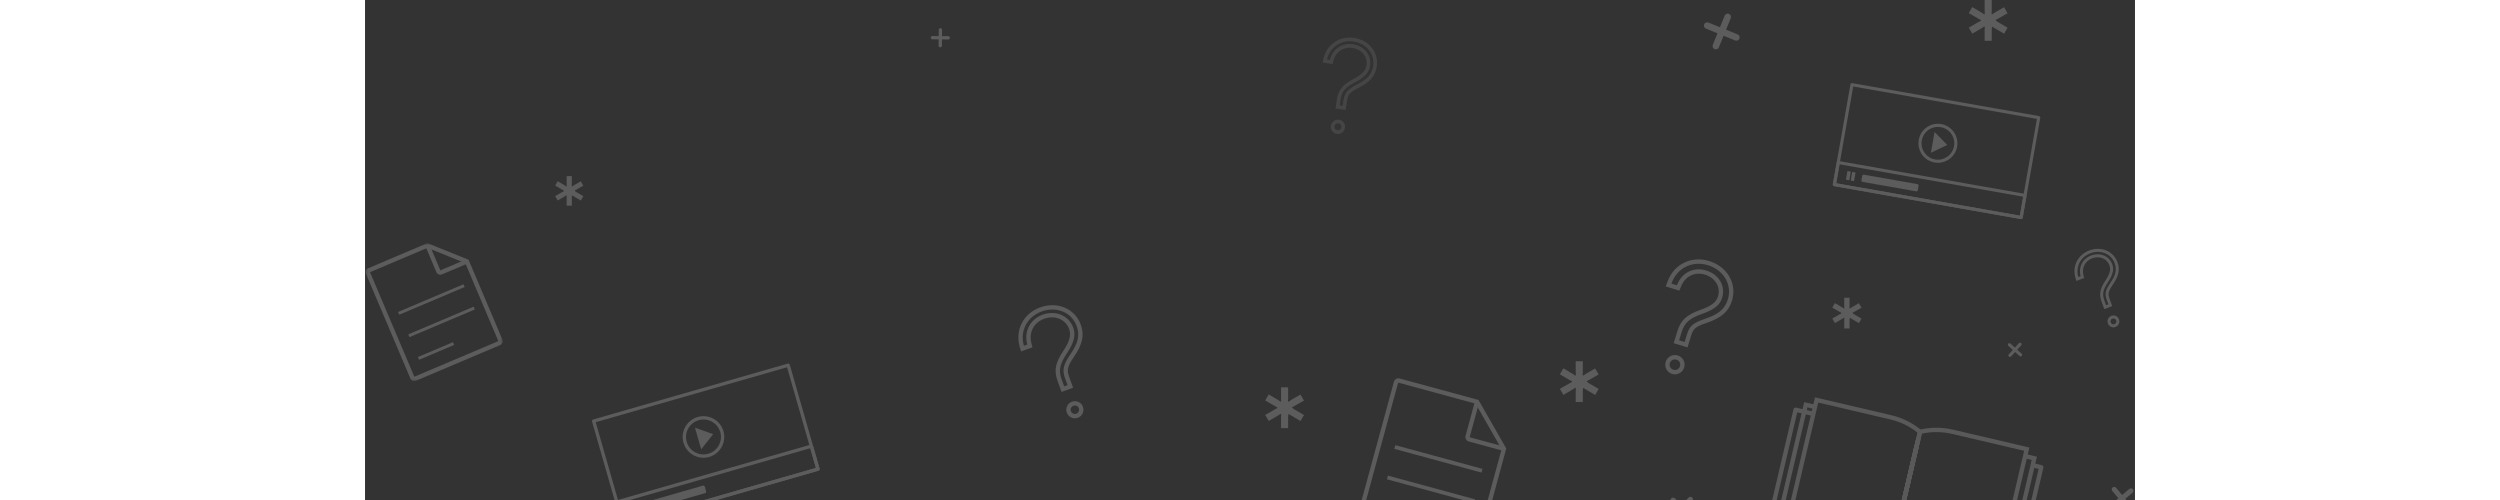 <?xml version="1.0" encoding="UTF-8" standalone="no"?>
<svg width="1600px" height="320px" viewBox="0 0 754 213" version="1.1" xmlns="http://www.w3.org/2000/svg" xmlns:xlink="http://www.w3.org/1999/xlink">
    <rect x="0" y="0" width="754" height="213" fill="#333333" stroke="none"/>
    <!-- Generator: Sketch 3.6.1 (26313) - http://www.bohemiancoding.com/sketch -->
    <title>Illustration</title>
    <desc>Created with Sketch.</desc>
    <defs>
        <path id="path-1" d="M58.671,0.576 L0.248,0.576 L0.248,59.359 L58.671,59.359 L58.671,0.576 Z"></path>
    </defs>
    <g id="Help" stroke="none" stroke-width="1" fill="none" fill-rule="evenodd" opacity="0.2">
        <g id="Help_1_VD" transform="translate(-444, -107)">
            <g id="Header">
                <g id="Illustration" transform="translate(444, 107)">
                    <path d="M689.955,17.373 L689.955,12.691 C689.955,12.349 689.976,12.018 690.017,11.694 C690.059,11.368 689.826,11.225 689.572,11.413 C689.314,11.6 689.043,11.787 688.752,11.974 L684.706,14.33 L683.199,11.77 L687.268,9.415 C687.577,9.228 687.876,9.076 688.177,8.956 C688.476,8.837 688.476,8.581 688.177,8.443 C687.876,8.308 687.577,8.145 687.268,7.958 L683.199,5.578 L684.681,3.019 L688.752,5.424 C689.043,5.613 689.318,5.805 689.584,6.001 C689.847,6.196 690.059,6.057 690.017,5.732 C689.976,5.407 689.955,5.077 689.955,4.735 L689.955,9.26874318e-05 L692.975,9.26874318e-05 L692.975,4.683 C692.975,5.041 692.955,5.387 692.913,5.72 C692.866,6.053 693.08,6.196 693.334,6.001 C693.588,5.805 693.871,5.613 694.179,5.424 L698.22,3.072 L699.732,5.63 L695.662,7.958 C695.354,8.145 695.054,8.304 694.754,8.431 C694.454,8.56 695.012,9.041 695.662,9.415 L699.732,11.795 L698.249,14.355 L694.179,11.974 C693.871,11.787 693.588,11.6 693.334,11.413 C693.08,11.225 692.975,11.949 692.975,12.666 L692.975,17.373 L689.955,17.373 Z" id="Fill-13" fill="#FEFEFE"></path>
                    <path d="M85.904,87.61 L85.904,84.211 C85.904,83.963 85.919,83.723 85.949,83.487 C85.979,83.251 85.81,83.147 85.626,83.283 C85.438,83.419 85.242,83.555 85.03,83.691 L82.094,85.4 L81,83.543 L83.954,81.834 C84.178,81.698 84.395,81.587 84.613,81.5 C84.83,81.414 84.83,81.228 84.613,81.128 C84.395,81.03 84.178,80.912 83.954,80.776 L81,79.048 L82.076,77.191 L85.03,78.937 C85.242,79.074 85.441,79.213 85.635,79.355 C85.825,79.497 85.979,79.396 85.949,79.16 C85.919,78.925 85.904,78.685 85.904,78.436 L85.904,75 L88.096,75 L88.096,78.399 C88.096,78.659 88.081,78.91 88.05,79.151 C88.017,79.393 88.172,79.497 88.356,79.355 C88.54,79.213 88.746,79.074 88.97,78.937 L91.902,77.229 L93,79.086 L90.046,80.776 C89.822,80.912 89.604,81.027 89.387,81.119 C89.169,81.213 89.574,81.562 90.046,81.834 L93,83.561 L91.923,85.418 L88.97,83.691 C88.746,83.555 88.54,83.419 88.356,83.283 C88.172,83.147 88.096,83.673 88.096,84.193 L88.096,87.61 L85.904,87.61 Z" id="Fill-13" fill="#FEFEFE"></path>
                    <path d="M390.224,182.373 L390.224,177.691 C390.224,177.349 390.245,177.018 390.286,176.693 C390.328,176.368 390.095,176.224 389.841,176.413 C389.583,176.6 389.312,176.787 389.021,176.974 L384.975,179.329 L383.468,176.77 L387.537,174.415 C387.846,174.228 388.145,174.076 388.446,173.955 C388.745,173.837 388.745,173.581 388.446,173.443 C388.145,173.308 387.846,173.145 387.537,172.958 L383.468,170.578 L384.95,168.019 L389.021,170.424 C389.312,170.613 389.587,170.805 389.853,171.001 C390.116,171.196 390.328,171.057 390.286,170.732 C390.245,170.407 390.224,170.076 390.224,169.734 L390.224,165 L393.244,165 L393.244,169.683 C393.244,170.041 393.224,170.387 393.182,170.72 C393.136,171.052 393.349,171.196 393.603,171.001 C393.857,170.805 394.14,170.613 394.448,170.424 L398.489,168.072 L400.001,170.63 L395.931,172.958 C395.623,173.145 395.323,173.304 395.023,173.431 C394.723,173.56 395.281,174.041 395.931,174.415 L400.001,176.795 L398.518,179.355 L394.448,176.974 C394.14,176.787 393.857,176.6 393.603,176.413 C393.349,176.224 393.244,176.949 393.244,177.666 L393.244,182.373 L390.224,182.373 Z" id="Fill-13" fill="#FEFEFE"></path>
                    <path d="M630.142,139.931 L630.142,136.401 C630.142,136.143 630.158,135.894 630.189,135.649 C630.221,135.404 630.045,135.295 629.853,135.437 C629.658,135.578 629.454,135.72 629.234,135.861 L626.186,137.636 L625.049,135.707 L628.116,133.932 C628.349,133.79 628.575,133.676 628.801,133.585 C629.027,133.495 629.027,133.303 628.801,133.199 C628.575,133.097 628.349,132.974 628.116,132.833 L625.049,131.039 L626.166,129.11 L629.234,130.922 C629.454,131.066 629.662,131.21 629.863,131.358 C630.06,131.505 630.221,131.4 630.189,131.155 C630.158,130.91 630.142,130.661 630.142,130.403 L630.142,126.834 L632.418,126.834 L632.418,130.364 C632.418,130.634 632.403,130.895 632.372,131.146 C632.337,131.397 632.497,131.505 632.689,131.358 C632.88,131.21 633.094,131.066 633.326,130.922 L636.372,129.149 L637.512,131.078 L634.444,132.833 C634.211,132.974 633.985,133.093 633.76,133.19 C633.534,133.287 633.955,133.649 634.444,133.932 L637.512,135.725 L636.394,137.655 L633.326,135.861 C633.094,135.72 632.88,135.578 632.689,135.437 C632.497,135.295 632.418,135.842 632.418,136.382 L632.418,139.931 L630.142,139.931 Z" id="Fill-15" fill="#FEFEFE"></path>
                    <path d="M515.755,171.265 L515.755,166.582 C515.755,166.24 515.775,165.91 515.817,165.585 C515.859,165.26 515.626,165.116 515.372,165.304 C515.113,165.492 514.843,165.679 514.552,165.866 L510.506,168.221 L508.999,165.662 L513.068,163.307 C513.377,163.12 513.676,162.968 513.977,162.847 C514.276,162.729 514.276,162.473 513.977,162.335 C513.676,162.199 513.377,162.037 513.068,161.85 L508.999,159.47 L510.481,156.911 L514.552,159.316 C514.843,159.505 515.118,159.697 515.384,159.892 C515.647,160.088 515.859,159.949 515.817,159.624 C515.775,159.299 515.755,158.968 515.755,158.626 L515.755,153.892 L518.775,153.892 L518.775,158.574 C518.775,158.933 518.755,159.279 518.713,159.611 C518.666,159.944 518.88,160.088 519.134,159.892 C519.388,159.697 519.671,159.505 519.979,159.316 L524.02,156.963 L525.532,159.522 L521.462,161.85 C521.154,162.037 520.854,162.196 520.554,162.323 C520.254,162.451 520.812,162.932 521.462,163.307 L525.532,165.687 L524.049,168.246 L519.979,165.866 C519.671,165.679 519.388,165.492 519.134,165.304 C518.88,165.116 518.775,165.841 518.775,166.557 L518.775,171.265 L515.755,171.265 Z" id="Fill-17" fill="#FEFEFE"></path>
                    <path d="M584.72,14.64 L579.804,12.647 L581.799,7.732 C582.09,7.015 581.744,6.197 581.027,5.906 C580.309,5.615 579.491,5.961 579.2,6.678 L577.206,11.592 L572.29,9.598 C571.572,9.307 570.754,9.652 570.463,10.369 C570.172,11.087 570.518,11.904 571.236,12.195 L576.152,14.19 L574.156,19.103 C573.865,19.821 574.211,20.638 574.929,20.929 C575.646,21.22 576.464,20.875 576.755,20.158 L578.75,15.244 L583.665,17.238 C584.383,17.529 585.2,17.184 585.492,16.466 C585.783,15.749 585.437,14.931 584.72,14.64" id="Fill-40" fill="#FEFEFE"></path>
                    <path d="M701.227,151.841 L702.934,149.963 L704.814,151.67 C705.088,151.919 705.513,151.899 705.761,151.625 C706.011,151.35 705.99,150.926 705.716,150.677 L703.837,148.97 L705.544,147.092 C705.794,146.818 705.773,146.393 705.499,146.144 C705.225,145.896 704.801,145.915 704.551,146.189 L702.844,148.068 L700.965,146.361 C700.691,146.112 700.266,146.132 700.017,146.406 C699.768,146.681 699.788,147.105 700.063,147.354 L701.941,149.061 L700.234,150.94 C699.985,151.213 700.005,151.638 700.28,151.887 C700.553,152.136 700.978,152.116 701.227,151.841" id="Fill-44" fill="#FEFEFE"></path>
                    <path d="M558.374,221.213 L561.161,218.147 L564.228,220.933 C564.676,221.34 565.369,221.306 565.775,220.859 C566.182,220.411 566.149,219.719 565.701,219.312 L562.634,216.526 L565.421,213.459 C565.828,213.012 565.795,212.318 565.347,211.912 C564.9,211.506 564.207,211.539 563.8,211.986 L561.012,215.053 L557.945,212.267 C557.497,211.86 556.805,211.893 556.398,212.341 C555.991,212.787 556.024,213.481 556.472,213.887 L559.539,216.674 L556.752,219.74 C556.345,220.188 556.378,220.88 556.826,221.287 C557.274,221.694 557.967,221.66 558.374,221.213" id="Fill-44" fill="#FEFEFE"></path>
                    <path d="M248.464,15.409 L245.794,15.381 L245.821,12.713 C245.826,12.324 245.513,12.004 245.123,12 C244.734,11.996 244.414,12.309 244.41,12.698 L244.382,15.367 L241.713,15.34 C241.324,15.336 241.004,15.648 241,16.037 C240.996,16.428 241.309,16.747 241.698,16.75 L244.368,16.778 L244.341,19.447 C244.337,19.837 244.649,20.156 245.039,20.159 C245.429,20.163 245.748,19.851 245.752,19.461 L245.78,16.793 L248.449,16.82 C248.839,16.823 249.158,16.511 249.162,16.122 C249.167,15.733 248.853,15.413 248.464,15.409" id="Fill-46" fill="#FEFEFE"></path>
                    <path d="M751.603,208.278 L748.535,210.856 L745.956,207.789 C745.58,207.341 744.911,207.283 744.464,207.659 C744.016,208.035 743.957,208.703 744.334,209.151 L746.912,212.218 L743.844,214.796 C743.396,215.172 743.338,215.84 743.714,216.288 C744.091,216.736 744.759,216.794 745.207,216.418 L748.275,213.84 L750.854,216.907 C751.23,217.355 751.899,217.413 752.346,217.037 C752.794,216.661 752.853,215.992 752.476,215.545 L749.898,212.477 L752.966,209.899 C753.414,209.524 753.472,208.855 753.096,208.408 C752.719,207.96 752.051,207.902 751.603,208.278" id="Fill-48" fill="#FEFEFE"></path>
                    <g id="Book" transform="translate(595, 169)" fill="#F0F1F1">
                        <path d="M105.969,86.912 C105.899,86.912 105.828,86.904 105.757,86.888 L68.77,78.227 C63.594,77.012 58.167,76.85 53.081,77.753 C52.768,77.809 52.459,77.703 52.246,77.478 C52.031,77.252 51.944,76.933 52.016,76.629 L65.12,20.699 L66.926,21.123 L54.137,75.71 C59.063,75.02 64.239,75.263 69.194,76.422 L105.277,84.871 L117.959,30.746 L115.209,30.103 L115.633,28.298 L119.285,29.154 C119.783,29.27 120.093,29.769 119.976,30.268 L106.871,86.197 C106.77,86.624 106.39,86.912 105.969,86.912" id="Fill-1"></path>
                        <path d="M103.703,83.273 L68.396,75.005 C63.596,73.881 58.548,73.802 53.802,74.777 L52.381,75.068 L65.817,17.728 L67.622,18.152 L54.841,72.703 C59.43,71.957 64.232,72.127 68.819,73.201 L102.322,81.045 L115.003,26.92 L112.001,26.218 L112.424,24.413 L117.232,25.539 L103.703,83.273 Z" id="Fill-3"></path>
                        <path d="M61.309,69.15 C63.684,69.15 66.058,69.42 68.368,69.961 L99.107,77.158 L111.787,23.033 L81.051,15.836 C76.844,14.85 72.409,14.82 68.186,15.744 L55.547,69.687 C57.444,69.329 59.377,69.15 61.309,69.15 L61.309,69.15 Z M100.488,79.386 L67.945,71.766 C63.553,70.738 58.913,70.75 54.528,71.8 L53.065,72.15 L66.643,14.201 L67.2,14.068 C71.867,12.951 76.802,12.938 81.474,14.032 L114.017,21.652 L100.488,79.386 Z" id="Fill-5"></path>
                        <path d="M52.918,77.768 C52.723,77.768 52.53,77.707 52.368,77.587 C48.21,74.519 43.277,72.258 38.1,71.045 L1.113,62.385 C0.615,62.268 0.306,61.769 0.422,61.271 L13.527,5.34 C13.583,5.102 13.731,4.894 13.941,4.765 C14.15,4.634 14.401,4.594 14.642,4.65 L22.205,6.421 L21.781,8.227 L15.12,6.667 L2.44,60.792 L38.523,69.241 C43.477,70.4 48.223,72.481 52.33,75.287 L65.12,20.699 L66.925,21.123 L53.822,77.053 C53.749,77.357 53.531,77.603 53.238,77.711 C53.134,77.749 53.026,77.768 52.918,77.768" id="Fill-7"></path>
                        <path d="M54.187,75.492 L53.045,74.6 C49.223,71.619 44.665,69.448 39.866,68.325 L4.559,60.057 L18.085,2.324 L22.902,3.45 L22.48,5.256 L19.47,4.55 L6.788,58.675 L40.289,66.519 C44.875,67.594 49.252,69.575 53.035,72.28 L65.817,17.729 L67.622,18.152 L54.187,75.492 Z" id="Fill-9"></path>
                        <path d="M11.395,56.621 L42.131,63.818 C46.32,64.798 50.305,66.671 53.742,69.264 L66.381,15.32 C63.008,12.619 59.02,10.679 54.813,9.693 L24.076,2.496 L11.395,56.621 Z M54.872,72.572 L53.718,71.61 C50.252,68.721 46.1,66.651 41.709,65.623 L9.166,58.002 L22.695,0.268 L55.236,7.889 C59.907,8.982 64.325,11.185 68.01,14.258 L68.449,14.623 L54.872,72.572 Z" id="Fill-11"></path>
                    </g>
                    <g id="Page" transform="translate(422, 161)" fill="#FEFEFE">
                        <path d="M18.227,2.022 C18.164,2.022 18.106,2.064 18.089,2.128 L1.861,61.714 C1.843,61.779 1.896,61.871 1.96,61.889 L49.887,74.933 C49.933,74.945 49.971,74.934 49.996,74.919 C50.018,74.906 50.049,74.88 50.062,74.834 L62.186,30.319 L51.112,10.968 L18.264,2.027 C18.251,2.023 18.24,2.022 18.227,2.022 M49.928,76.793 C49.752,76.793 49.574,76.77 49.399,76.722 L1.474,63.678 C0.959,63.538 0.529,63.206 0.265,62.743 C-0,62.28 -0.069,61.742 0.071,61.227 L16.3,1.641 C16.59,0.578 17.691,-0.055 18.75,0.238 L52.34,9.38 L64.176,30.066 L51.851,75.321 C51.711,75.835 51.38,76.264 50.916,76.529 C50.61,76.703 50.272,76.793 49.928,76.793" id="Fill-21"></path>
                        <path d="M53.63,40.32 L16.472,30.207 L16.901,28.636 L54.058,38.749 L53.63,40.32 Z" id="Fill-23"></path>
                        <path d="M50.485,53.29 L13.328,43.177 L13.756,41.606 L50.914,51.719 L50.485,53.29 Z" id="Fill-25"></path>
                        <path d="M62.937,31.087 L48.23,27.085 C47.167,26.794 46.538,25.696 46.827,24.634 L50.831,9.931 L52.621,10.418 L48.616,25.121 C48.595,25.197 48.64,25.274 48.717,25.296 L63.424,29.298 L62.937,31.087 Z" id="Fill-19"></path>
                    </g>
                    <g id="Page" transform="translate(0.001, 103)">
                        <mask id="mask-2" fill="white">
                            <use xlink:href="#path-1"></use>
                        </mask>
                        <g id="Clip-32"></g>
                        <path d="M2.129,12.954 L21.008,57.478 L56.789,42.318 L42.703,9.092 L26.607,2.581 L2.129,12.954 Z M20.965,59.359 C20.277,59.359 19.621,58.956 19.336,58.283 L0.388,13.597 C0.008,12.7 0.429,11.66 1.326,11.28 L26.591,0.576 L44.109,7.662 L44.259,8.015 L58.531,41.673 C58.714,42.108 58.719,42.589 58.542,43.026 C58.365,43.464 58.028,43.806 57.593,43.99 L21.654,59.219 C21.428,59.314 21.195,59.359 20.965,59.359 L20.965,59.359 Z" id="Fill-31" fill="#FEFEFE" mask="url(#mask-2)"></path>
                        <path d="M32.048,14.045 C31.825,14.045 31.6,14.002 31.386,13.915 C30.947,13.739 30.604,13.401 30.42,12.967 L25.745,1.94 L27.453,1.216 L32.093,12.163 L43.043,7.523 L43.768,9.23 L32.738,13.904 C32.516,13.997 32.283,14.045 32.048,14.045" id="Fill-29" fill="#FEFEFE" mask="url(#mask-2)"></path>
                        <path d="M42.431,19.271 L14.566,31.078 L14.066,29.9 L41.931,18.093 L42.431,19.271 Z" id="Fill-34" fill="#FEFEFE" mask="url(#mask-2)"></path>
                        <path d="M46.794,28.809 L18.929,40.616 L18.43,39.438 L46.294,27.631 L46.794,28.809 Z" id="Fill-36" fill="#FEFEFE" mask="url(#mask-2)"></path>
                        <path d="M37.952,43.942 L23.022,50.268 L22.523,49.09 L37.452,42.764 L37.952,43.942 Z" id="Fill-38" fill="#FEFEFE" mask="url(#mask-2)"></path>
                    </g>
                    <g id="Video" transform="translate(625, 35.37)" fill="#FEFEFE">
                        <path d="M1.714,42.713 L79.962,56.512 L81.385,48.431 L3.138,34.633 L1.714,42.713 Z M80.502,57.949 C80.464,57.949 80.424,57.946 80.387,57.938 L0.828,43.909 C0.466,43.845 0.224,43.501 0.288,43.138 L1.943,33.746 C1.973,33.572 2.071,33.418 2.216,33.316 C2.361,33.215 2.54,33.175 2.713,33.207 L82.272,47.236 C82.634,47.299 82.875,47.644 82.811,48.007 L81.157,57.399 C81.127,57.572 81.029,57.727 80.884,57.828 C80.771,57.907 80.638,57.949 80.502,57.949 L80.502,57.949 Z" id="Fill-50"></path>
                        <path d="M1.714,42.713 L79.961,56.512 L87.224,15.274 L8.977,1.476 L1.714,42.713 Z M80.502,57.949 C80.463,57.949 80.424,57.946 80.386,57.938 L0.827,43.909 C0.654,43.879 0.499,43.781 0.397,43.636 C0.296,43.491 0.257,43.312 0.288,43.138 L7.782,0.589 C7.846,0.227 8.19,-0.016 8.552,0.05 L88.111,14.078 C88.284,14.109 88.439,14.207 88.541,14.352 C88.642,14.496 88.682,14.676 88.65,14.849 L81.156,57.399 C81.126,57.572 81.028,57.727 80.883,57.828 C80.771,57.907 80.637,57.949 80.502,57.949 L80.502,57.949 Z" id="Fill-52"></path>
                        <path d="M42.062,29.711 L43.621,20.854 L49.037,26.375 L42.062,29.711 Z" id="Fill-54"></path>
                        <path d="M35.809,46.145 L12.936,42.112 C12.621,42.057 12.412,41.757 12.467,41.442 L12.808,39.506 C12.864,39.191 13.163,38.982 13.477,39.037 L36.35,43.07 C36.664,43.126 36.874,43.425 36.819,43.739 L36.478,45.677 C36.422,45.991 36.123,46.201 35.809,46.145" id="Fill-56"></path>
                        <path d="M45.039,18.693 C43.621,18.693 42.24,19.126 41.054,19.957 C39.528,21.026 38.51,22.625 38.186,24.461 C37.864,26.297 38.273,28.149 39.342,29.676 C40.411,31.203 42.009,32.221 43.844,32.545 C47.632,33.21 51.255,30.673 51.923,26.884 C52.246,25.048 51.836,23.197 50.766,21.67 C49.698,20.143 48.099,19.124 46.265,18.8 C45.856,18.729 45.446,18.693 45.039,18.693 M45.059,33.984 C44.582,33.984 44.098,33.942 43.613,33.856 C41.428,33.471 39.525,32.258 38.252,30.44 C36.98,28.621 36.491,26.416 36.876,24.23 C37.261,22.044 38.473,20.139 40.29,18.866 C42.107,17.593 44.309,17.101 46.495,17.489 C51.006,18.285 54.029,22.602 53.233,27.115 C52.524,31.142 49.011,33.984 45.059,33.984" id="Fill-58"></path>
                        <path d="M7.896,41.532 L9.317,41.782 L9.964,38.11 L8.543,37.858 L7.896,41.532 Z" id="Fill-60"></path>
                        <path d="M5.869,41.174 L7.29,41.424 L7.937,37.752 L6.516,37.501 L5.869,41.174 Z" id="Fill-62"></path>
                    </g>
                    <g id="Video" transform="translate(145.25, 189.685) rotate(-26) translate(-145.25, -189.685) translate(97.75, 158.685)" fill="#FEFEFE">
                        <path d="M1.83,45.508 L85.353,60.21 L86.872,51.6 L3.349,36.899 L1.83,45.508 Z M85.929,61.741 C85.888,61.741 85.846,61.737 85.806,61.729 L0.884,46.783 C0.497,46.714 0.24,46.347 0.308,45.961 L2.074,35.954 C2.106,35.769 2.211,35.604 2.366,35.496 C2.52,35.389 2.712,35.345 2.896,35.379 L87.818,50.326 C88.205,50.394 88.463,50.762 88.394,51.148 L86.628,61.155 C86.596,61.339 86.491,61.505 86.336,61.612 C86.216,61.696 86.074,61.741 85.929,61.741 L85.929,61.741 Z" id="Fill-50"></path>
                        <path d="M1.829,45.508 L85.352,60.21 L93.105,16.274 L9.582,1.573 L1.829,45.508 Z M85.929,61.741 C85.888,61.741 85.846,61.737 85.805,61.729 L0.883,46.783 C0.698,46.75 0.533,46.646 0.424,46.491 C0.316,46.337 0.274,46.146 0.307,45.961 L8.306,0.628 C8.374,0.242 8.742,-0.017 9.129,0.053 L94.051,14.999 C94.236,15.032 94.401,15.136 94.51,15.291 C94.618,15.445 94.66,15.636 94.627,15.821 L86.628,61.155 C86.595,61.339 86.491,61.505 86.336,61.612 C86.216,61.696 86.074,61.741 85.929,61.741 L85.929,61.741 Z" id="Fill-52"></path>
                        <path d="M44.897,31.655 L46.562,22.219 L52.343,28.101 L44.897,31.655 Z" id="Fill-54"></path>
                        <path d="M38.223,49.165 L13.808,44.868 C13.472,44.809 13.248,44.489 13.307,44.154 L13.672,42.091 C13.731,41.756 14.05,41.532 14.386,41.591 L38.801,45.888 C39.136,45.947 39.36,46.267 39.301,46.601 L38.937,48.665 C38.878,49 38.558,49.224 38.223,49.165" id="Fill-56"></path>
                        <path d="M48.076,19.916 C46.562,19.916 45.087,20.377 43.821,21.262 C42.193,22.402 41.106,24.106 40.761,26.062 C40.416,28.018 40.854,29.991 41.994,31.618 C43.135,33.244 44.842,34.329 46.8,34.675 C50.843,35.383 54.71,32.68 55.423,28.643 C55.768,26.687 55.33,24.715 54.189,23.088 C53.049,21.461 51.342,20.375 49.383,20.03 C48.947,19.954 48.51,19.916 48.076,19.916 M48.096,36.207 C47.588,36.207 47.071,36.162 46.553,36.071 C44.221,35.661 42.189,34.369 40.831,32.431 C39.473,30.494 38.951,28.145 39.362,25.815 C39.773,23.487 41.067,21.457 43.006,20.1 C44.946,18.745 47.296,18.22 49.63,18.633 C54.445,19.481 57.671,24.081 56.822,28.889 C56.065,33.179 52.315,36.207 48.096,36.207" id="Fill-58"></path>
                    </g>
                    <g id="Question-Mark" transform="translate(728, 106)" fill="#FEFEFE">
                        <path d="M10.111,2.314 C12.902,2.314 15.349,3.896 16.327,6.586 C17.14,8.822 16.634,10.95 14.52,14.176 C12.341,17.483 11.974,19.307 12.949,21.983 L13.681,24.001 L14.673,23.636 L13.955,21.66 C13.055,19.183 13.382,17.663 15.473,14.59 C17.815,11.138 18.322,8.854 17.345,6.166 C16.631,4.202 15.192,2.683 13.293,1.892 C11.386,1.097 9.157,1.095 7.017,1.881 C2.767,3.446 0.597,7.701 1.857,11.999 L1.857,12 L2.828,11.642 C1.817,7.732 3.638,4.186 7.357,2.818 C8.286,2.477 9.217,2.314 10.111,2.314 L10.111,2.314 Z M12.92,25.65 L11.747,22.426 C10.631,19.357 11.061,17.096 13.452,13.468 C15.311,10.632 15.78,8.826 15.126,7.028 C14.086,4.164 10.938,2.874 7.797,4.026 C4.729,5.154 3.23,8.085 4.066,11.318 L4.358,12.449 L1.016,13.678 L0.631,12.363 C-0.826,7.393 1.675,2.478 6.578,0.673 C9.021,-0.225 11.58,-0.215 13.782,0.703 C16.016,1.635 17.708,3.418 18.546,5.724 C19.673,8.824 19.107,11.514 16.529,15.315 C14.552,18.22 14.454,19.287 15.157,21.219 L16.313,24.402 L12.92,25.65 Z" id="Fill-64"></path>
                        <path d="M16.843,29.665 C16.692,29.665 16.539,29.693 16.39,29.748 C15.754,29.982 15.425,30.693 15.657,31.333 C15.772,31.647 16.001,31.9 16.303,32.042 C16.604,32.186 16.938,32.202 17.242,32.09 C17.899,31.847 18.227,31.139 17.987,30.477 C17.872,30.161 17.645,29.912 17.35,29.775 C17.19,29.703 17.018,29.665 16.843,29.665 M16.83,33.45 C16.46,33.45 16.099,33.368 15.758,33.206 C15.149,32.918 14.687,32.409 14.457,31.773 C13.982,30.469 14.652,29.017 15.95,28.539 C16.59,28.304 17.275,28.328 17.881,28.605 C18.491,28.886 18.955,29.393 19.188,30.034 L19.188,30.036 C19.674,31.374 19.013,32.807 17.682,33.297 C17.407,33.399 17.121,33.45 16.83,33.45" id="Fill-66"></path>
                    </g>
                    <g id="Question-Mark" opacity="0.456" transform="translate(415.417, 35.37) rotate(-331) translate(-415.417, -35.37) translate(403.417, 14.87)" fill="#FEFEFE">
                        <path d="M12.134,2.791 C15.482,2.791 18.419,4.698 19.593,7.942 C20.568,10.638 19.96,13.205 17.424,17.095 C14.809,21.082 14.369,23.282 15.538,26.509 L16.418,28.942 L17.608,28.502 L16.746,26.119 C15.666,23.133 16.058,21.3 18.568,17.594 C21.378,13.431 21.986,10.677 20.814,7.436 C19.957,5.067 18.23,3.236 15.951,2.281 C13.663,1.323 10.989,1.32 8.421,2.269 C3.32,4.155 0.716,9.286 2.228,14.47 L2.228,14.471 L3.394,14.039 C2.181,9.324 4.365,5.048 8.829,3.398 C9.944,2.987 11.06,2.791 12.134,2.791 L12.134,2.791 Z M15.504,30.931 L14.097,27.043 C12.757,23.342 13.273,20.616 16.143,16.24 C18.373,12.821 18.936,10.643 18.151,8.475 C16.903,5.021 13.126,3.466 9.356,4.855 C5.675,6.215 3.876,9.749 4.879,13.648 L5.23,15.012 L1.219,16.494 L0.757,14.909 C-0.991,8.915 2.01,2.988 7.893,0.812 C10.825,-0.271 13.896,-0.259 16.538,0.848 C19.219,1.971 21.25,4.122 22.255,6.903 C23.608,10.641 22.928,13.884 19.835,18.469 C17.463,21.972 17.345,23.258 18.188,25.588 L19.575,29.426 L15.504,30.931 Z" id="Fill-64"></path>
                        <path d="M20.212,35.773 C20.03,35.773 19.846,35.806 19.668,35.872 C18.905,36.154 18.51,37.012 18.789,37.784 C18.926,38.162 19.202,38.467 19.564,38.639 C19.925,38.812 20.325,38.832 20.69,38.697 C21.479,38.404 21.873,37.55 21.584,36.752 C21.446,36.371 21.175,36.07 20.82,35.905 C20.628,35.818 20.421,35.773 20.212,35.773 M20.196,40.337 C19.752,40.337 19.319,40.238 18.909,40.042 C18.179,39.695 17.624,39.081 17.348,38.315 C16.779,36.741 17.583,34.991 19.14,34.415 C19.908,34.131 20.73,34.16 21.458,34.495 C22.189,34.833 22.746,35.445 23.026,36.218 L23.026,36.22 C23.609,37.833 22.815,39.561 21.218,40.152 C20.888,40.275 20.545,40.337 20.196,40.337" id="Fill-66"></path>
                    </g>
                    <g id="Question-Mark" transform="translate(278, 130)" fill="#FEFEFE">
                        <path d="M14.662,3.335 C18.708,3.335 22.256,5.615 23.675,9.492 C24.853,12.713 24.119,15.781 21.054,20.431 C17.895,25.196 17.362,27.824 18.775,31.682 L19.838,34.59 L21.276,34.063 L20.235,31.216 C18.93,27.646 19.403,25.456 22.436,21.027 C25.831,16.051 26.567,12.76 25.151,8.886 C24.115,6.056 22.028,3.867 19.274,2.726 C16.509,1.581 13.278,1.578 10.175,2.712 C4.012,4.966 0.865,11.098 2.693,17.293 L2.693,17.294 L4.101,16.779 C2.635,11.143 5.275,6.033 10.668,4.061 C12.015,3.57 13.364,3.335 14.662,3.335 L14.662,3.335 Z M18.734,36.966 L17.033,32.32 C15.414,27.897 16.038,24.639 19.506,19.409 C22.201,15.323 22.881,12.72 21.933,10.128 C20.424,6.001 15.86,4.142 11.305,5.803 C6.857,7.427 4.683,11.651 5.896,16.312 L6.32,17.941 L1.473,19.712 L0.914,17.818 C-1.198,10.655 2.428,3.571 9.538,0.97 C13.081,-0.324 16.79,-0.31 19.984,1.014 C23.223,2.356 25.677,4.926 26.892,8.25 C28.526,12.717 27.705,16.593 23.967,22.072 C21.101,26.259 20.959,27.796 21.977,30.581 L23.653,35.168 L18.734,36.966 Z" id="Fill-64"></path>
                        <path d="M24.422,42.753 C24.203,42.753 23.981,42.793 23.766,42.872 C22.843,43.209 22.367,44.234 22.703,45.156 C22.869,45.609 23.202,45.973 23.64,46.179 C24.076,46.385 24.56,46.409 25.001,46.247 C25.954,45.898 26.43,44.876 26.081,43.923 C25.914,43.468 25.586,43.108 25.158,42.911 C24.926,42.807 24.675,42.753 24.422,42.753 M24.404,48.208 C23.867,48.208 23.344,48.089 22.849,47.855 C21.966,47.44 21.296,46.707 20.962,45.791 C20.274,43.911 21.246,41.819 23.128,41.13 C24.055,40.791 25.049,40.825 25.928,41.225 C26.812,41.63 27.485,42.361 27.823,43.285 L27.823,43.287 C28.528,45.216 27.568,47.281 25.639,47.987 C25.24,48.133 24.826,48.208 24.404,48.208" id="Fill-66"></path>
                    </g>
                    <g id="Question-Mark" transform="translate(553, 110)" fill="#FEFEFE">
                        <path d="M4.998,43.093 C4.638,43.093 4.283,43.18 3.954,43.352 C3.42,43.631 3.028,44.103 2.852,44.682 C2.484,45.882 3.149,47.153 4.333,47.515 C5.542,47.889 6.813,47.199 7.178,46.003 C7.545,44.8 6.876,43.565 5.656,43.191 L5.655,43.191 C5.44,43.125 5.218,43.093 4.998,43.093 M5.027,49.475 C4.611,49.475 4.195,49.411 3.789,49.288 C1.628,48.626 0.413,46.317 1.079,44.139 C1.401,43.084 2.117,42.221 3.093,41.71 C4.056,41.205 5.16,41.101 6.198,41.419 L6.198,41.419 C8.413,42.097 9.622,44.348 8.951,46.546 C8.415,48.297 6.837,49.475 5.027,49.475" id="Fill-68"></path>
                        <path d="M6.804,34.967 L9.155,35.687 L10.179,32.345 C11.248,28.849 12.811,27.513 17.783,25.846 C23.659,23.868 26.312,21.606 27.569,17.495 C28.489,14.486 28.127,11.352 26.552,8.667 C24.981,5.989 22.312,3.963 19.039,2.963 C12.519,0.97 6.073,4.083 3.704,10.364 L3.529,10.827 L5.841,11.532 L6.002,11.144 C8.134,6.001 13.095,3.622 18.348,5.224 C20.943,6.016 23.064,7.617 24.323,9.73 C25.594,11.865 25.884,14.382 25.138,16.817 C24.344,19.42 22.611,21.58 16.74,23.663 C11.178,25.617 9.101,27.463 7.844,31.566 L6.804,34.967 Z M10.385,38.002 L4.488,36.198 L6.072,31.024 C7.501,26.351 10.037,24.053 16.121,21.915 C21.26,20.091 22.734,18.342 23.365,16.276 C23.955,14.346 23.73,12.358 22.729,10.68 C21.707,8.962 19.959,7.654 17.806,6.996 C13.515,5.69 9.46,7.639 7.715,11.854 L6.909,13.797 L1.097,12.024 L1.969,9.711 C4.692,2.484 12.1,-1.102 19.582,1.191 C23.301,2.327 26.344,4.649 28.151,7.729 C29.993,10.867 30.416,14.527 29.342,18.036 C27.901,22.749 24.826,25.433 18.374,27.603 C13.481,29.244 12.727,30.355 11.952,32.888 L10.385,38.002 Z" id="Fill-70"></path>
                    </g>
                </g>
            </g>
        </g>
    </g>
</svg>